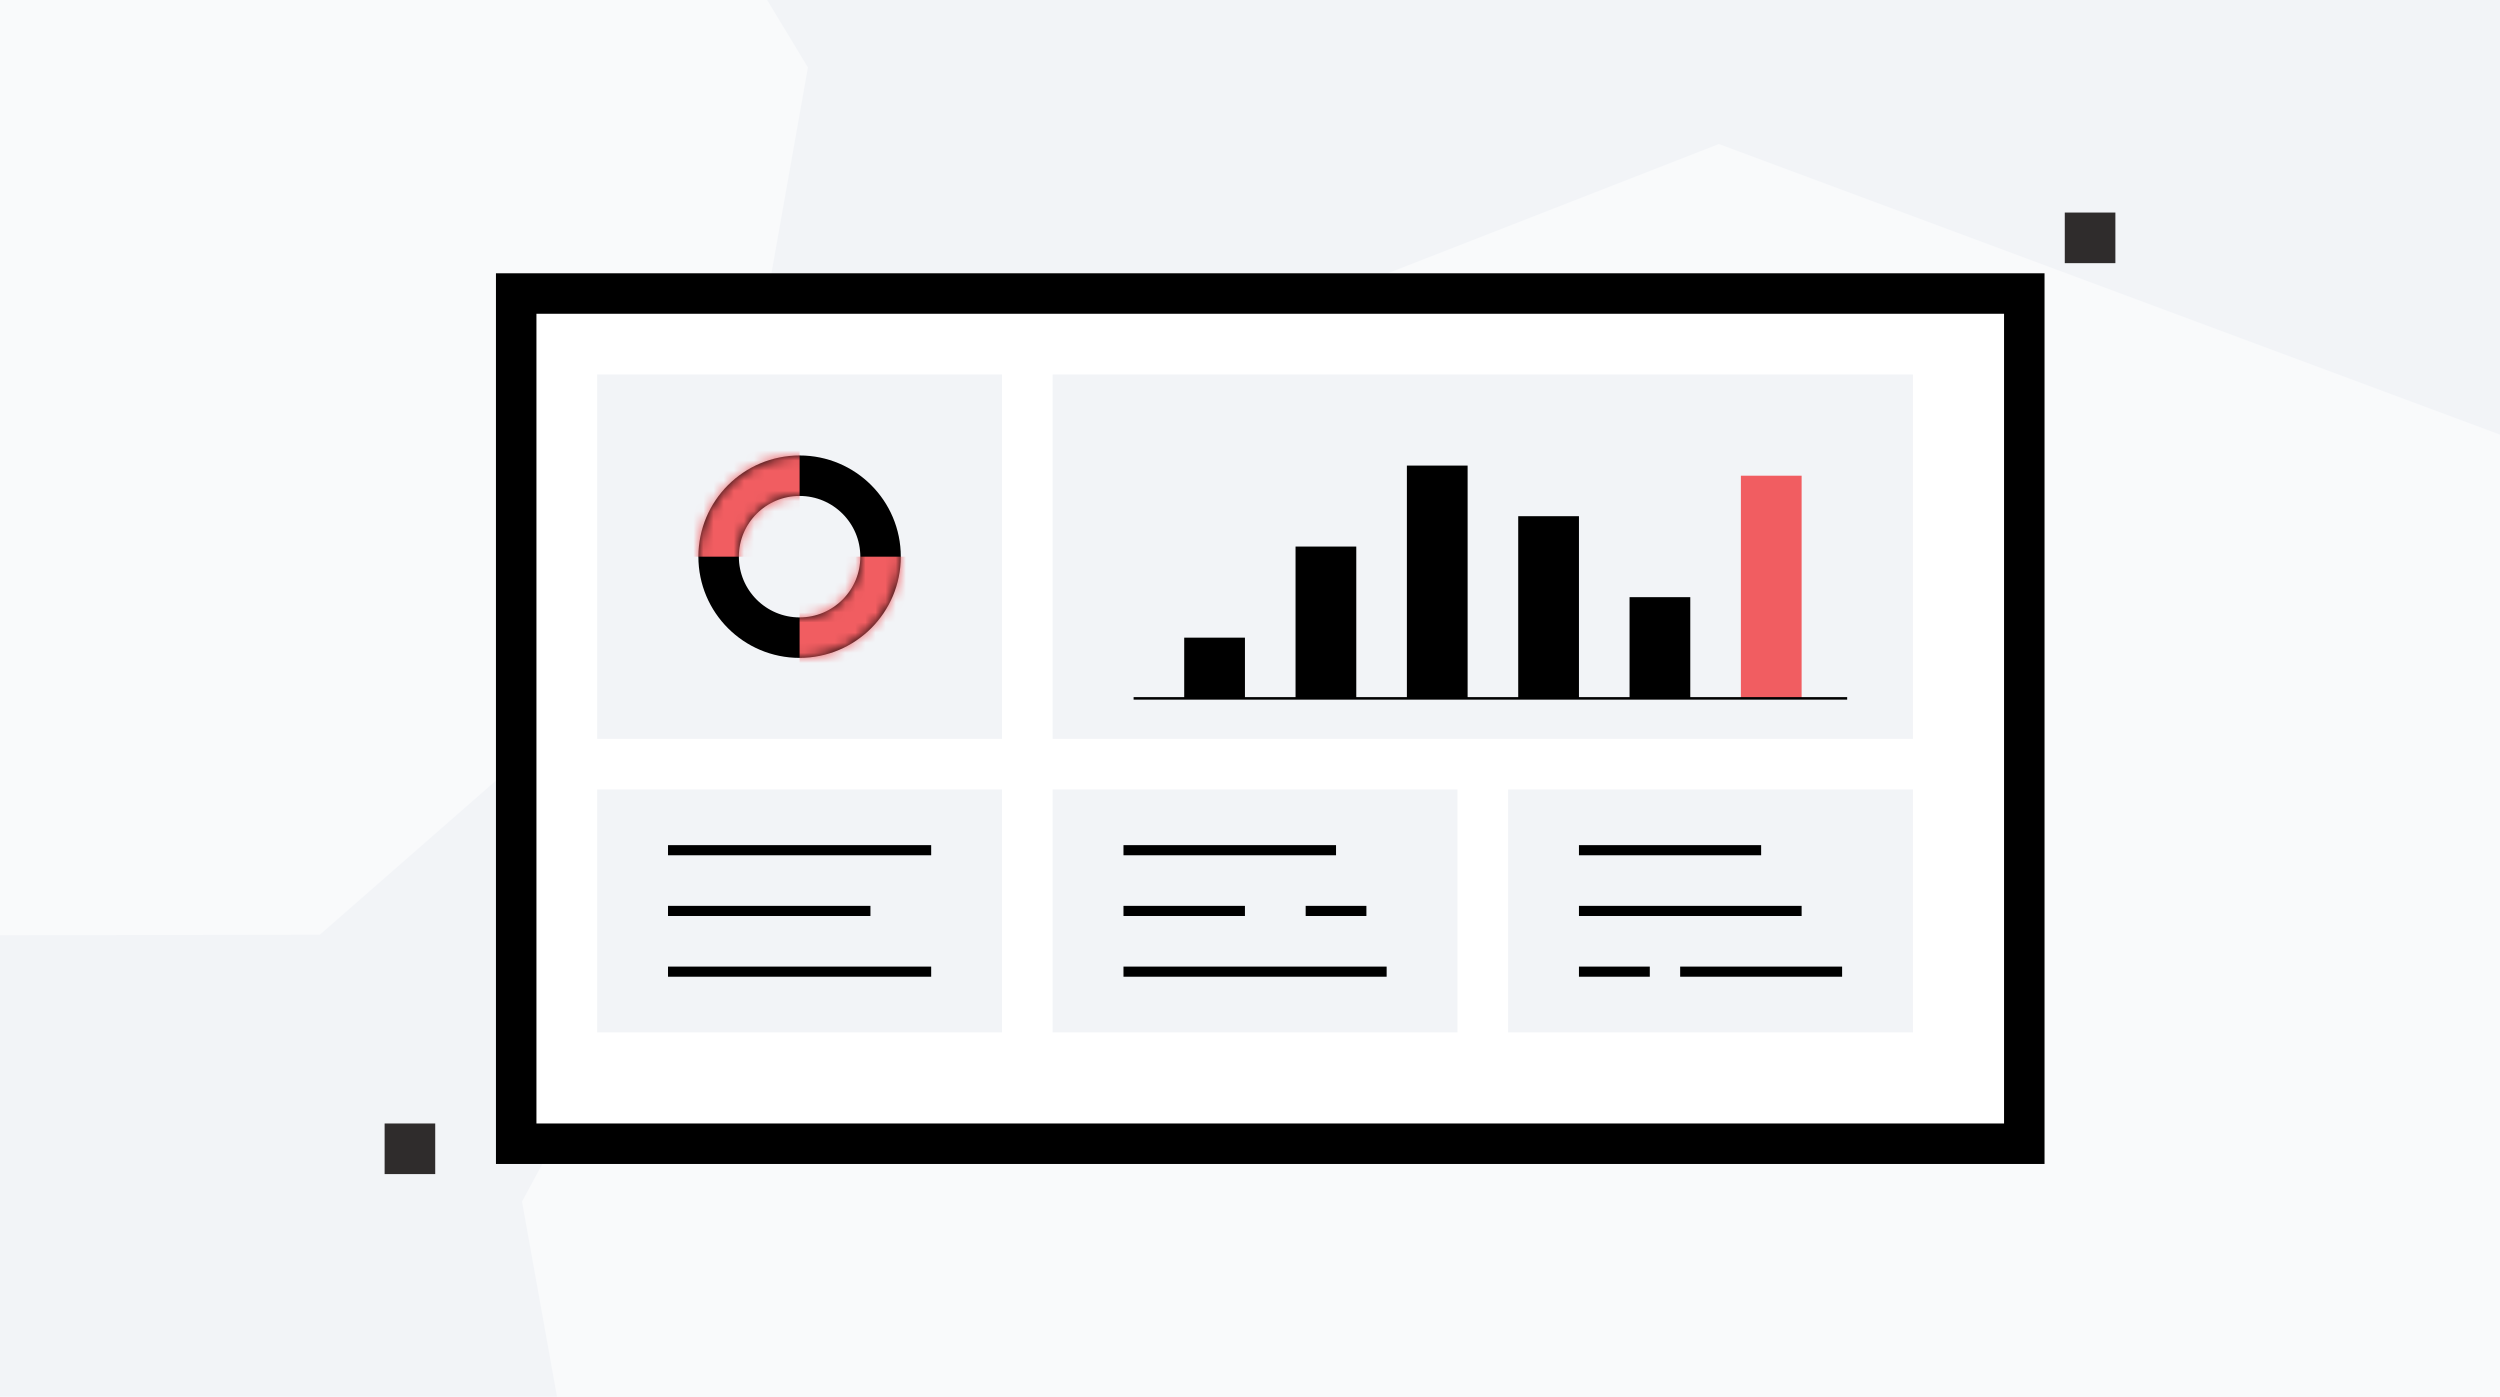 <svg width="247" height="138" viewBox="0 0 247 138" fill="none" xmlns="http://www.w3.org/2000/svg">
<g clip-path="url(#clip0_646_49403)">
<rect width="247" height="138" fill="#F2F4F7"/>
<path opacity="0.5" d="M249.146 43.735L169.822 14.225L91.5 44.797L51.571 118.716L65.895 198.618L131.32 252.285L214.248 252.158L277.163 197.095L291.83 114.306L249.146 43.735Z" fill="white"/>
<path opacity="0.5" d="M53.292 -37.211L3.981 -55.556L-44.709 -36.55L-69.531 9.402L-60.626 59.073L-19.955 92.436L31.598 92.357L70.71 58.126L79.827 6.66L53.292 -37.211Z" fill="white"/>
<g filter="url(#filter0_d_646_49403)">
<rect x="47" y="25" width="153" height="88" fill="white"/>
<rect x="49" y="27" width="149" height="84" stroke="black" stroke-width="4"/>
</g>
<rect x="59" y="37" width="40" height="36" fill="#F2F4F7"/>
<rect x="59" y="78" width="40" height="24" fill="#F2F4F7"/>
<rect x="104" y="78" width="40" height="24" fill="#F2F4F7"/>
<rect x="149" y="78" width="40" height="24" fill="#F2F4F7"/>
<rect x="104" y="37" width="85" height="36" fill="#F2F4F7"/>
<path d="M66 84H92" stroke="black"/>
<path d="M111 84H132" stroke="black"/>
<path d="M156 84H174" stroke="black"/>
<path d="M66 90H86" stroke="black"/>
<path d="M111 90H123" stroke="black"/>
<path d="M129 90H135" stroke="black"/>
<path d="M156 90H178" stroke="black"/>
<path d="M66 96H92" stroke="black"/>
<path d="M111 96H137" stroke="black"/>
<path d="M156 96H163" stroke="black"/>
<path d="M166 96H182" stroke="black"/>
<rect x="117" y="63" width="6" height="6" fill="black"/>
<rect x="128" y="54" width="6" height="15" fill="black"/>
<rect x="139" y="46" width="6" height="23" fill="black"/>
<rect x="172" y="47" width="6" height="22" fill="#F15D61"/>
<rect x="150" y="51" width="6" height="18" fill="black"/>
<rect x="161" y="59" width="6" height="10" fill="black"/>
<path d="M112 69H182.5" stroke="black" stroke-width="0.25"/>
<circle cx="79" cy="55" r="8" fill="#F2F4F7" stroke="black" stroke-width="4"/>
<mask id="mask0_646_49403" style="mask-type:alpha" maskUnits="userSpaceOnUse" x="69" y="45" width="20" height="20">
<path fill-rule="evenodd" clip-rule="evenodd" d="M79 61C82.314 61 85 58.314 85 55C85 51.686 82.314 49 79 49C75.686 49 73 51.686 73 55C73 58.314 75.686 61 79 61ZM79 65C84.523 65 89 60.523 89 55C89 49.477 84.523 45 79 45C73.477 45 69 49.477 69 55C69 60.523 73.477 65 79 65Z" fill="black"/>
</mask>
<g mask="url(#mask0_646_49403)">
<rect x="46" y="32" width="33" height="23" fill="#F15D61"/>
</g>
<mask id="mask1_646_49403" style="mask-type:alpha" maskUnits="userSpaceOnUse" x="69" y="45" width="20" height="20">
<path fill-rule="evenodd" clip-rule="evenodd" d="M79 49C75.686 49 73 51.686 73 55C73 58.314 75.686 61 79 61C82.314 61 85 58.314 85 55C85 51.686 82.314 49 79 49ZM79 45C73.477 45 69 49.477 69 55C69 60.523 73.477 65 79 65C84.523 65 89 60.523 89 55C89 49.477 84.523 45 79 45Z" fill="black"/>
</mask>
<g mask="url(#mask1_646_49403)">
<rect x="112" y="78" width="33" height="23" transform="rotate(-180 112 78)" fill="#F15D61"/>
</g>
<path d="M38 111H43V116H38V111Z" fill="#2F2C2C"/>
<path d="M204 21H209V26H204V21Z" fill="#2F2C2C"/>
</g>
<defs>
<filter id="filter0_d_646_49403" x="47" y="25" width="155" height="90" filterUnits="userSpaceOnUse" color-interpolation-filters="sRGB">
<feFlood flood-opacity="0" result="BackgroundImageFix"/>
<feColorMatrix in="SourceAlpha" type="matrix" values="0 0 0 0 0 0 0 0 0 0 0 0 0 0 0 0 0 0 127 0" result="hardAlpha"/>
<feOffset dx="2" dy="2"/>
<feComposite in2="hardAlpha" operator="out"/>
<feColorMatrix type="matrix" values="0 0 0 0 0.85 0 0 0 0 0.85 0 0 0 0 0.85 0 0 0 1 0"/>
<feBlend mode="normal" in2="BackgroundImageFix" result="effect1_dropShadow_646_49403"/>
<feBlend mode="normal" in="SourceGraphic" in2="effect1_dropShadow_646_49403" result="shape"/>
</filter>
<clipPath id="clip0_646_49403">
<rect width="247" height="138" fill="white"/>
</clipPath>
</defs>
</svg>
